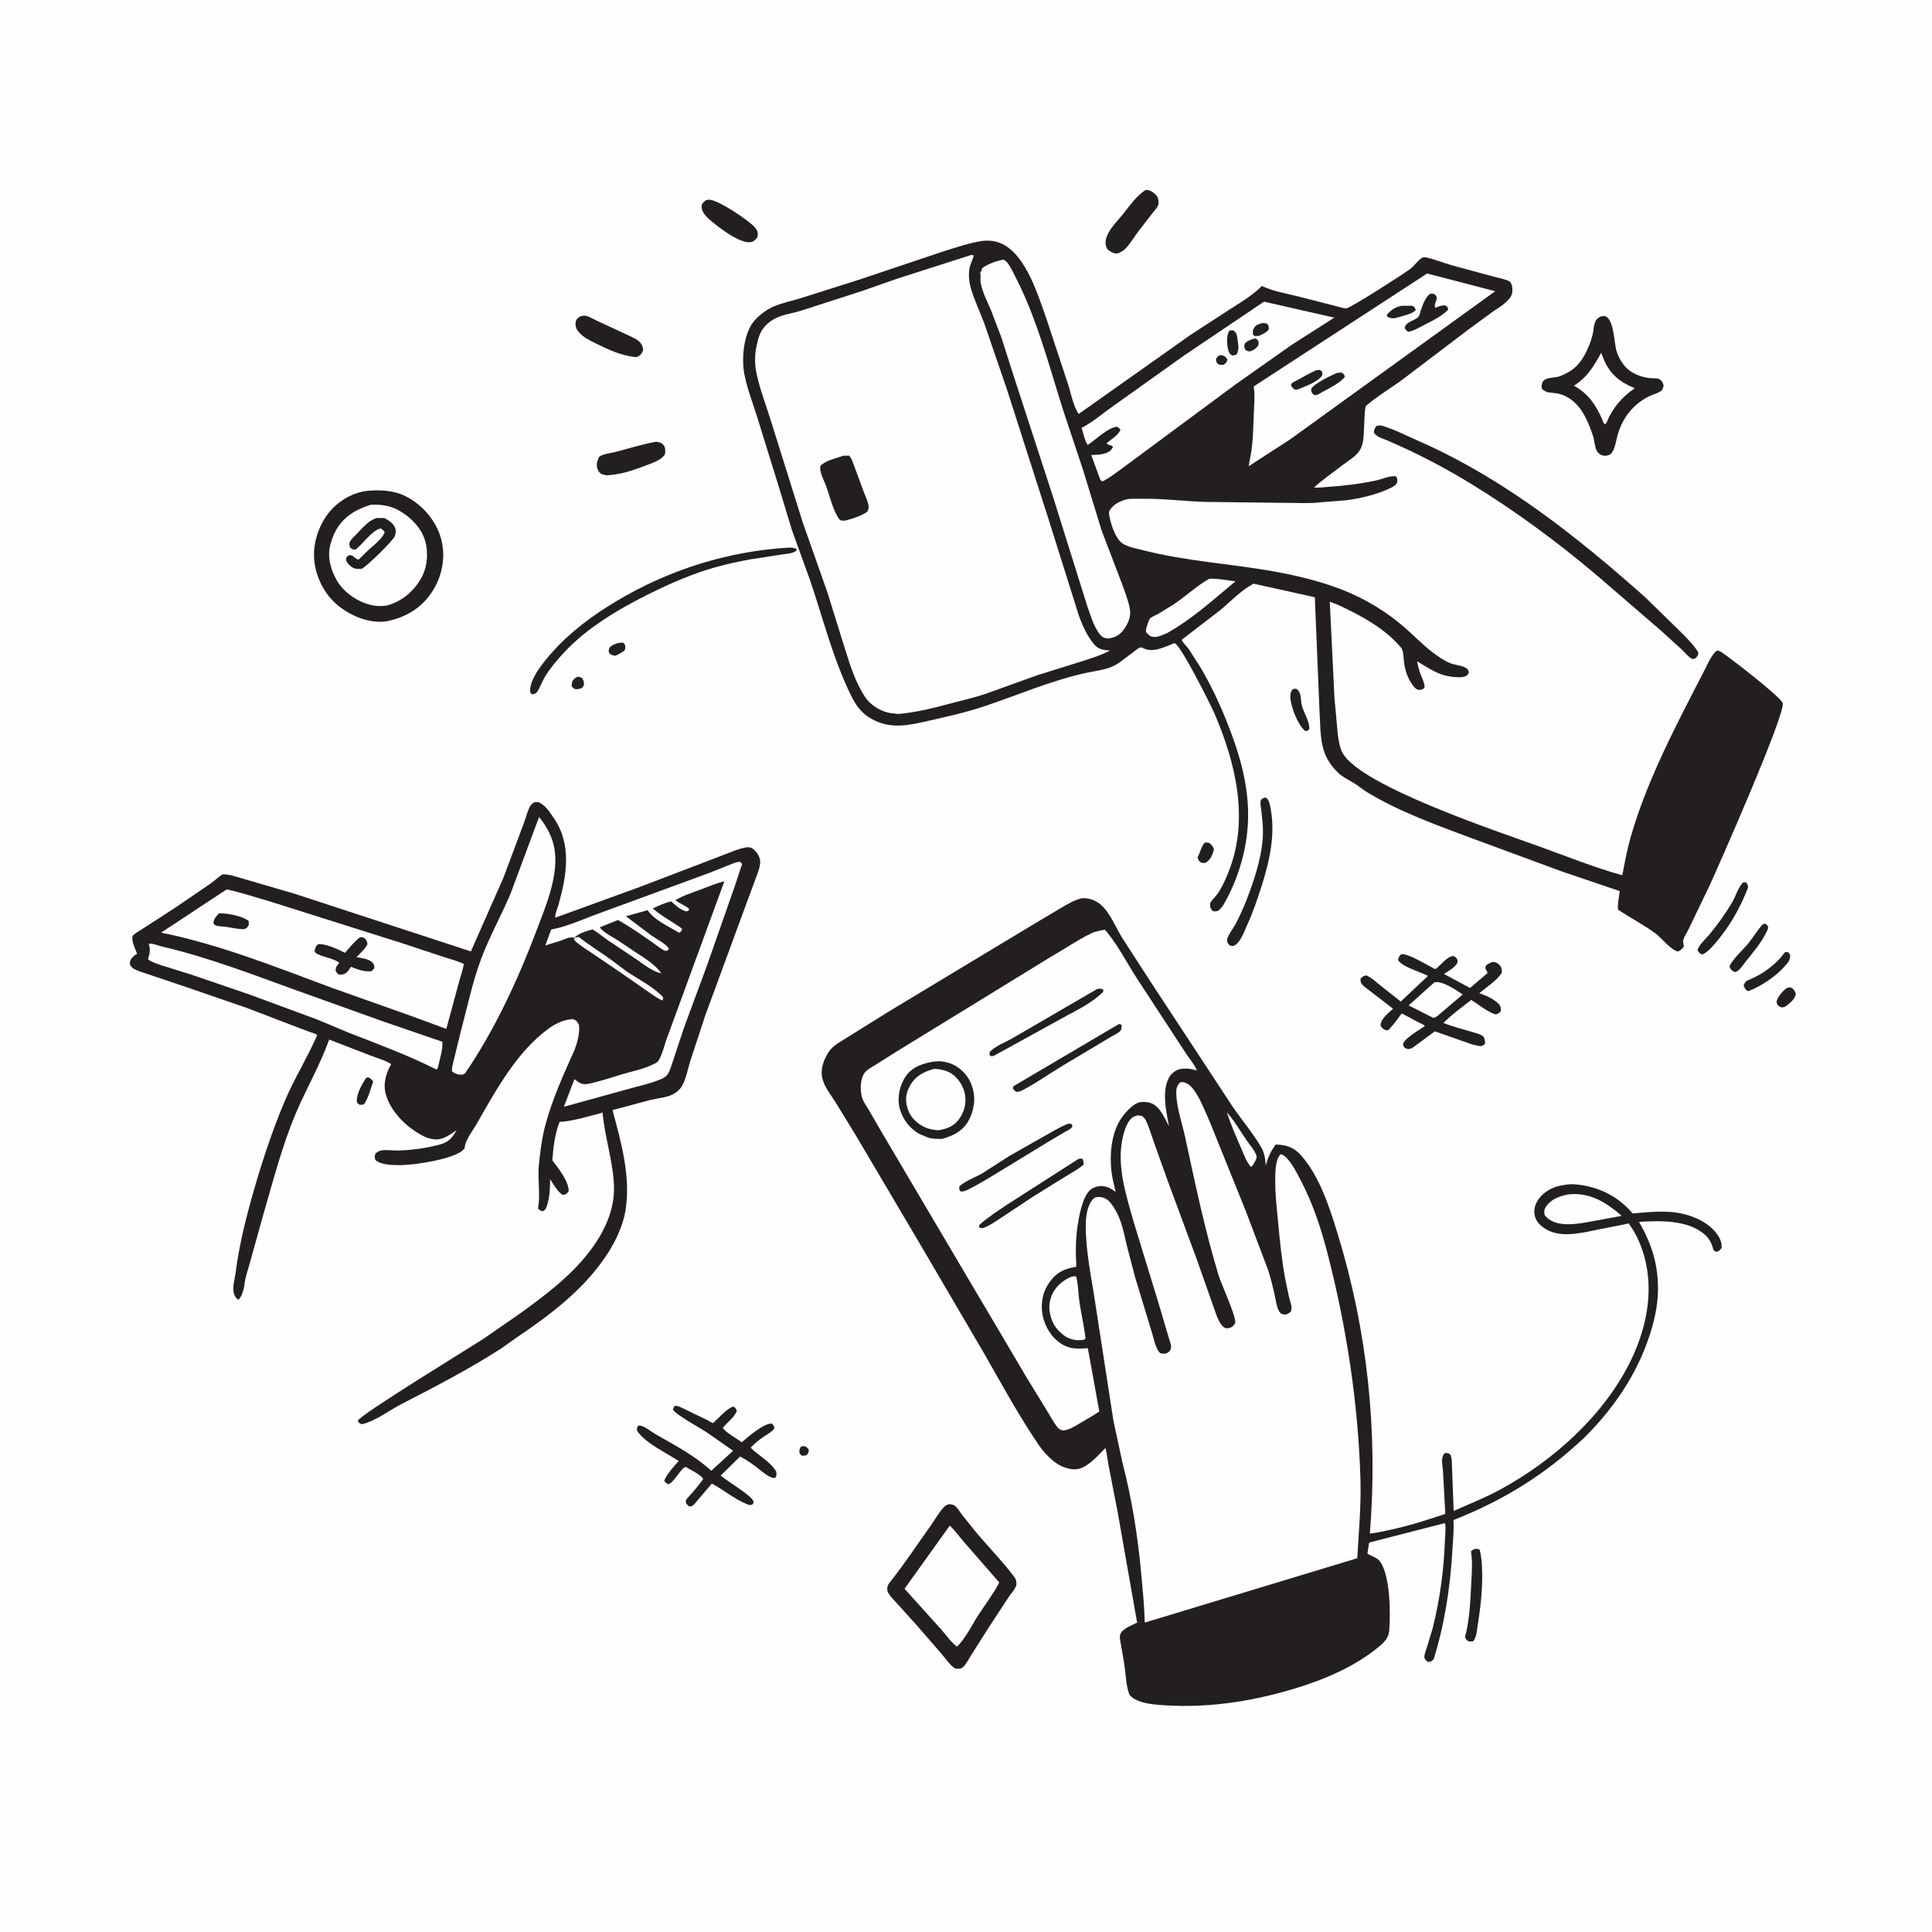 <?xml version="1.0" encoding="utf-8" ?>
<svg xmlns="http://www.w3.org/2000/svg" xmlns:xlink="http://www.w3.org/1999/xlink" width="1024" height="1024">
	<path fill="#FEFEFE" d="M-0 -0L1024 0L1024 1024L-0 1024L0 -0Z"/>
	<path fill="#231F20" d="M424.498 766.75C424.984 766.595 425.209 766.487 425.765 766.497C427.16 766.522 427.872 767.239 428.651 768.25C428.705 769.706 428.567 769.795 427.75 771.025C426.605 771.645 426.031 771.612 424.75 771.476L423.809 770.25C423.59 768.481 423.673 768.343 424.498 766.75Z"/>
	<path fill="#231F20" d="M305.872 358.75C307.122 358.636 307.417 358.881 308.564 359.443C309.472 360.855 309.518 361.647 309.476 363.25C308.345 364.987 308.27 364.804 306.362 365.25L305.848 365.298C304.163 365.252 304.087 364.946 302.985 363.75C303.013 363.094 303.014 362.391 303.194 361.75C303.618 360.24 304.594 359.514 305.872 358.75Z"/>
	<path fill="#231F20" d="M327.879 340.75L330.25 340.591L331.25 341.725C331.533 342.984 331.494 343.535 331.062 344.75C329.508 345.906 328.008 346.705 326.25 347.514C324.656 347.459 324.175 347.152 322.943 346.25C322.43 345.051 322.615 344.796 322.901 343.5C324.176 341.798 325.955 341.403 327.879 340.75Z"/>
	<path fill="#231F20" d="M638.379 446.75C639.452 446.418 639.987 446.564 641.055 446.866C642.356 447.978 642.929 448.597 643.424 450.25C642.591 453.112 641.805 455.438 639.25 457.155C638.395 457.406 637.623 457.533 636.75 457.18C635.403 456.636 635.217 455.721 634.709 454.5C635.994 452.102 636.696 448.757 638.379 446.75Z"/>
	<path fill="#231F20" d="M946.948 523.75C948.093 523.285 948.556 523.305 949.75 523.602C951.013 524.798 951.422 525.314 951.845 527C950.925 530.02 948.698 531.678 946.25 533.51L945.737 533.744C944.092 534.175 943.819 533.872 942.462 533.021C942.08 532.257 941.436 531.535 941.654 530.659C942.263 528.224 944.942 525.141 946.948 523.75Z"/>
	<path fill="#231F20" d="M194.117 571.25L195.273 571.019C196.385 571.681 197.245 572.076 197.767 573.335C196.384 577.126 195.268 581.988 192.956 585.25C192.033 585.67 191.496 585.615 190.5 585.503C189.865 584.941 189.201 584.678 189.124 583.771C188.805 580.02 192.035 574.262 194.117 571.25Z"/>
	<path fill="#231F20" d="M685.182 365.25C686.236 365.112 686.717 364.736 687.584 365.453C688.374 366.105 688.794 367.021 689.091 367.982C689.737 370.07 689.454 372.297 690.155 374.5C691.296 378.084 693.523 381.452 693.933 385.236C694.079 386.58 693.977 386.308 693.198 387.25L691.775 387.48C687.924 384.108 684.887 376.235 684.08 371.228C683.695 368.839 683.72 367.196 685.182 365.25Z"/>
	<path fill="#231F20" d="M946.024 504.75L946.818 504.575C948.042 504.562 948.312 505.367 948.874 506.25C948.794 507.077 948.71 507.965 948.424 508.75C947.987 509.952 946.78 511.17 945.957 512.123C941.5 517.281 933.144 522.979 926.75 525.245L926.177 525.216C924.859 524.142 924.744 523.857 924.146 522.25C925.01 520.225 925.474 519.91 927.472 519.105C934.449 516.292 941.618 510.903 946.024 504.75Z"/>
	<path fill="#231F20" d="M934.484 489.75L935.922 489.647L937.143 490.993C937.19 492.068 936.889 492.73 936.433 493.681C933.523 499.745 929.148 504.79 924.981 510C923.474 511.883 922.117 514.424 919.75 515.222L918.875 514.938C917.741 514.401 917.064 513.344 916.638 512.25C918.54 507.942 923.807 503.546 926.814 499.802C929.449 496.522 931.545 492.765 934.484 489.75Z"/>
	<path fill="#231F20" d="M923.762 467.75L925.214 467.578C926.264 468.637 926.277 468.773 926.546 470.25C922.612 480.699 917.253 490.181 910.105 498.78C907.954 501.368 905.349 504.542 902.25 505.953C900.94 505.484 900.562 504.826 899.762 503.75C899.928 501.283 904.207 497.497 905.894 495.455C910.397 490.008 914.487 484.389 918.05 478.285C920.006 474.933 921.202 470.617 923.762 467.75Z"/>
	<path fill="#231F20" d="M780.912 821.25C782.559 820.807 782.673 820.726 784.25 821.327C785.084 824.369 785.345 827.704 785.496 830.855C785.974 840.834 784.834 851.17 783.262 861.015C782.817 863.804 782.673 867.873 780.75 869.992L778.5 870.011C777.183 869.248 777.13 869.133 776.474 867.75C778.907 858.671 779.314 848.891 779.771 839.547C780.039 834.056 780.592 828.149 779.7 822.694L779.62 822.25L780.912 821.25Z"/>
	<path fill="#231F20" d="M373.913 106.25C374.518 106.045 375.1 105.825 375.75 105.828C380.629 105.855 396.845 116.79 400.052 120.469C401.175 121.758 401.85 122.991 401.616 124.75C401.415 126.254 400.331 127.02 399.25 127.931C398.655 128.153 398.141 128.344 397.5 128.385C391.546 128.759 381.302 120.766 376.66 116.902C374.658 115.236 371.751 112.333 371.887 109.5C371.967 107.818 372.819 107.311 373.913 106.25Z"/>
	<path fill="#231F20" d="M307.459 167.75C308.216 167.478 308.849 167.33 309.664 167.309C311.609 167.261 314.699 169.268 316.564 170.083L332.5 177.489C334.548 178.528 337.521 179.635 339.113 181.315C340.281 182.548 340.929 184.057 340.837 185.75C340.135 187.451 339.811 187.961 338.25 188.937C337.692 189.13 337.219 189.309 336.615 189.246C329.295 188.479 322.195 185.216 315.698 181.969C312.429 180.335 309.322 178.897 306.856 176.104C305.568 174.645 304.833 173.002 305.092 171C305.334 169.124 306.055 168.735 307.459 167.75Z"/>
	<path fill="#231F20" d="M347.73 234.143C349.186 234.34 350.302 234.513 351.436 235.582C352.023 236.135 352.47 237.086 352.516 237.862C352.618 239.585 352.839 240.591 351.581 241.912C349.422 244.179 345.767 245.397 342.899 246.5C335.788 249.234 329.102 251.54 321.434 251.949L318.822 251.25C317.717 250.679 317.016 249.556 316.649 248.396C315.953 246.192 316.506 244.231 317.509 242.25C319.298 240.513 323.749 240.203 326.259 239.544C333.467 237.653 340.359 235.437 347.73 234.143Z"/>
	<path fill="#231F20" d="M670.123 422.75L671.25 422.921C672.655 424.458 672.658 425.003 673.115 427C676.382 441.274 672.916 456.39 668.561 470C666.39 476.785 664.11 483.545 661.13 490.025C659.551 493.459 657.411 500.025 653.75 501.376C652.364 501.373 651.969 501.423 651.006 500.25C650.292 499.38 650.257 498.209 650.609 497.201C651.513 494.613 653.681 492.07 654.974 489.598C657.872 484.061 660.289 478.361 662.408 472.485C665.895 462.816 669.108 452.219 669.395 441.884C669.506 437.872 668.952 433.756 668.542 429.766C668.375 428.141 667.807 425.728 668.261 424.213C668.49 423.447 669.475 423.141 670.123 422.75Z"/>
	<path fill="#231F20" d="M607.168 100.75L607.974 100.685C609.86 100.778 612.331 102.59 613.318 104.143C614.028 105.26 614.3 107.513 613.844 108.767C613.342 110.15 611.806 111.722 610.885 112.91L603.387 122.601C601.08 125.614 599.108 129.149 596.445 131.846C595.365 132.938 594.151 133.595 592.75 134.184L592.272 134.322C590.32 134.597 588.318 133.271 586.907 132.081C585.995 130.403 585.744 128.749 586.167 126.861C587.258 121.996 591.753 117.743 594.804 113.994C598.429 109.54 602.238 103.765 607.168 100.75Z"/>
	<path fill="#231F20" d="M418.368 290.221C419.601 290.217 420.774 290.504 421.975 290.75L422.206 291.75C420.259 293.482 416.843 293.508 414.336 293.902L397.5 296.51C391.435 297.611 385.32 298.933 379.385 300.59C367.315 303.962 355.707 309.014 344.498 314.556C328.226 322.599 310.903 332.775 298.557 346.26C295.217 349.908 291.745 353.941 289.155 358.159C287.63 360.641 286.625 363.389 285.186 365.914L284.704 366.75C283.575 367.732 283.472 367.855 282 368.033C281.514 367.514 281.035 367.275 280.992 366.539C280.588 359.561 288.656 350.23 293.024 345.342C302.481 334.759 314.508 325.892 326.653 318.646C354.696 301.915 385.781 292.126 418.368 290.221Z"/>
	<path fill="#231F20" d="M357.461 745.25C359.006 744.834 360.827 745.914 362.209 746.541L374.994 752.744C375.295 752.903 377.663 754.301 377.863 754.273C377.994 754.255 379.438 752.826 379.584 752.692C381.981 750.497 385.571 746.357 388.75 745.489C389.952 746.164 389.937 746.468 390.509 747.75C389.84 750.54 384.979 754.404 383.033 756.882C385.313 759.698 390.121 762.199 393.15 764.398C396.712 761.388 404.525 754.545 409 754.488C410.107 755.476 410.136 755.548 410.455 757C409.226 758.942 406.629 760.212 404.75 761.496C402.177 763.255 400.011 765.048 397.867 767.314C402.132 771.594 408.367 774.712 411.445 780C411.538 781.568 411.74 781.995 410.879 783.355C407.828 783.692 403.42 779.447 401.075 777.687C398.217 775.541 395.428 773.644 392.278 771.955L381.975 782.098C385.208 784.913 398.22 792.565 399.264 795.601C399.551 796.434 399.345 796.497 399.032 797.25C397.761 797.807 397.616 797.888 396.251 797.369C389.815 794.921 383.465 789.627 377.309 786.299L369.714 795.225C368.978 796.075 367.753 797.72 366.75 798.223C366.298 798.45 365.75 798.38 365.25 798.459L363.75 796.969C363.662 796.479 363.415 795.992 363.487 795.5C363.62 794.597 365.317 792.975 365.893 792.323C368.332 789.565 370.659 786.858 372.754 783.816C371.004 781.361 366.137 779.112 363.521 777.549C361.154 777.616 357.312 785.817 354.25 786.665C352.998 786.012 352.734 785.973 352.075 784.75C353.747 780.87 356.939 777.485 359.729 774.368C352.75 769.778 342.678 765.291 337.75 758.549C337.512 757.071 337.496 757.01 338.186 755.688L338.794 755.585C341.323 755.54 345.221 758.865 347.428 760.134C357.751 766.07 368.119 771.425 377.007 779.534L388.562 768.937L374.896 759.368C370.453 756.492 365.798 754.068 361.428 751.057C359.685 749.856 357.82 748.778 356.618 747L357.461 745.25Z"/>
	<path fill="#231F20" d="M742.716 505.75C746.035 505.263 754.816 510.613 758.116 512.272C758.564 512.498 760.282 513.581 760.721 513.59C761.03 513.597 761.984 512.723 762.206 512.522C764.231 510.692 767.058 507.283 769.81 506.747C770.649 506.584 771.171 507.215 771.847 507.649C772.234 508.434 772.773 508.983 772.537 509.88C771.848 512.5 767.472 514.749 765.334 516.215L779.143 523.658L788.415 515.75C788.057 514.652 788.256 515.082 787.674 514.05C787.075 512.987 787.336 512.901 787.574 511.75C788.746 510.759 789.841 510.319 791.25 509.79C792.894 510.045 793.75 510.298 794.89 511.595C796.032 512.894 796.017 513.852 795.993 515.5C793.817 519.426 787.588 523.419 784.032 526.397C787.558 527.655 791.071 529.047 793.84 531.662C795.433 533.167 795.428 533.695 795.518 535.75C794.726 536.997 794.373 537.035 793 537.648C789.934 537.443 782.638 531.7 779.741 529.983C774.758 533.912 769.536 537.672 765.058 542.18C769.956 544.164 775.208 545.395 780.258 546.97C782.327 547.615 784.805 548.056 786.386 549.588C787.011 550.978 787.113 551.769 787.118 553.25C786.199 554.009 785.525 554.584 784.25 554.463L780.394 553.612L760.522 546.635L751.465 553.284C750.425 554.029 748.976 555.313 747.785 555.75C746.495 556.223 745.742 555.97 744.562 555.402C744.064 554.653 743.528 554.287 743.676 553.343C744.121 550.497 752.548 545.729 755.219 543.809C754.625 542.97 752.808 542.354 751.879 541.879L742.966 537.124C740.767 540.003 738.789 542.921 736.25 545.528C735.542 546.256 735.461 546.037 734.5 546.046C733.1 545.337 732.431 544.966 731.697 543.487C732.003 539.707 735.754 537.123 738.341 534.661L722.723 522.601C721.342 521.295 721.112 520.629 721.071 518.75C722.336 517.527 722.439 517.278 724.25 516.998C726.992 518.185 729.087 520.274 731.397 522.123L742.447 530.849L756.857 517.243C753.247 515.316 742.54 512.254 741.014 508.75C741.332 507.268 741.586 506.765 742.716 505.75Z"/>
	<path fill="#FEFEFE" d="M760.139 520.75L760.652 520.603C764.628 519.817 771.962 524.904 775.264 527.097L761.566 538.75C760.962 539.155 760.435 539.31 759.75 539.534L746.595 532.905L760.139 520.75Z"/>
	<path fill="#231F20" d="M729.599 225.75C730.871 225.467 731.604 225.368 732.874 225.756C739.21 227.696 745.535 230.939 751.618 233.611C796.814 253.463 835.331 283.981 871.99 316.555L892.275 336.38C894.985 339.289 898.29 342.439 900.172 345.944C900.123 347.364 899.586 347.752 898.75 348.87L897.08 349.312C894.7 348.132 893.09 345.891 891.18 344.088L879.95 333.901L846.606 305.15C825.599 287.355 802.906 270.608 779.401 256.259C767.717 249.127 755.89 242.778 743.437 237.076L735.282 233.422C732.583 232.304 729.854 231.776 728.128 229.25C728.349 227.612 728.54 227.019 729.599 225.75Z"/>
	<path fill="#231F20" d="M848.271 167.75L850 167.518C855.398 167.538 855.52 181.785 856.721 185.811C857.739 189.224 859.591 192.548 862.124 195.063C865.401 198.316 871.041 200.379 875.641 200.469C876.85 200.493 878.386 200.412 879.5 200.99C880.911 201.721 881.265 202.837 881.757 204.232C881.323 206.108 881.249 206.853 879.374 207.837C877.587 208.775 875.54 209.278 873.705 210.219C865.154 214.609 859.666 221.975 857.201 231.175C856.542 233.635 856.02 237.419 854.597 239.5C853.385 241.271 852.735 241.289 850.75 241.601C848.966 241.454 847.837 240.932 846.704 239.554C845.306 237.852 845.078 233.269 844.319 231.002C842.865 226.66 841.262 222.5 838.863 218.585C835.724 213.463 830.941 209.443 824.882 208.439C821.796 207.928 819.93 208.479 817.402 206.25C816.924 205.155 817.026 204.407 817.322 203.285C818.266 199.709 823.336 200.468 826.163 199.584C828.196 198.949 830.429 197.764 832.256 196.656C838.477 192.886 842.378 184.195 844.097 177.447C844.584 175.535 844.595 173.479 845.152 171.609C845.776 169.515 846.369 168.819 848.271 167.75Z"/>
	<path fill="#FEFEFE" d="M848.65 186.989L850.216 190.905C853.519 198.547 858.978 202.782 866.472 205.771C859.317 210.714 854.725 216.205 851.369 224.25L850.814 224.822C849.867 224.76 849.554 223.091 849.172 222.215C845.829 214.545 841.656 208.531 834.224 204.418C841.24 199.985 844.75 194.145 848.65 186.989Z"/>
	<path fill="#231F20" d="M502.991 797.25C504.039 797.304 505.131 797.38 506.003 798.045C507.547 799.221 508.828 801.456 510.01 803L516.855 811.537C523.648 819.686 531.27 827.398 537.651 835.866C538.351 836.794 538.599 837.582 538.69 838.75C538.76 839.651 538.753 840.167 538.379 840.977C537.483 842.92 535.717 844.799 534.528 846.606L523.858 862.896L514.716 877.299C513.53 879.171 512.117 882.038 510.519 883.53C509.219 884.744 507.86 884.447 506.25 884.388C503.378 882.48 501.22 879.112 498.97 876.5L485.946 861.503L475.585 850.006C474.006 848.232 471.952 846.3 470.775 844.25C470.632 844 470.398 843.505 470.354 843.203C470.089 841.369 470.484 840.078 471.63 838.65C479.213 829.198 486.093 818.671 493.174 808.8C495.467 805.603 497.557 801.695 500.243 798.873C501.104 797.967 501.808 797.598 502.991 797.25Z"/>
	<path fill="#FEFEFE" d="M503.392 808.601C506.185 811.241 508.479 814.45 510.994 817.361L529.635 838.742C526.644 844.601 522.237 850.32 518.623 855.877C515.226 861.101 511.694 868.541 507.232 872.75C504.163 870.576 501.244 866.315 498.662 863.432L479.43 842.068L503.392 808.601Z"/>
	<path fill="#231F20" d="M194.573 260.177C201.574 259.549 208.867 259.858 215.25 263.15C223.884 267.602 230.875 275.684 233.624 285.01C236.295 294.076 234.75 303.964 229.987 312.098C224.722 321.089 216.714 326.502 206.726 328.892L204.937 329.294C196.411 330.592 187.224 326.969 180.471 321.985C172.923 316.413 167.953 307.46 166.695 298.169C165.499 289.336 168.391 279.446 173.772 272.404C178.784 265.845 186.417 261.138 194.573 260.177Z"/>
	<path fill="#FEFEFE" d="M196.553 267.534C201.107 267.223 206.453 267.974 210.5 270.056C216.967 273.383 223.337 279.557 225.344 286.696C227.193 293.276 226.493 300.91 223.015 306.843C219.004 313.685 212.794 318.867 205.125 320.927C202.148 321.461 198.668 321.235 195.75 320.442C188.939 318.59 181.926 313.671 178.449 307.515C175.214 301.786 173.284 294.848 175.19 288.359L175.454 287.5C176.055 285.449 176.73 283.61 177.723 281.719C181.757 274.03 188.512 269.993 196.553 267.534Z"/>
	<path fill="#231F20" d="M199.652 274.538L203.75 274.58C205.816 275.609 208.066 277.138 209.176 279.233C210.003 280.796 209.848 282.589 209.225 284.183C208.211 286.775 194.315 300.269 191.75 301.459C190.216 301.549 188.637 301.698 187.224 300.982C185.763 300.243 183.957 298.592 183.481 296.984C183.16 295.903 183.625 295.675 184.151 294.75C187.106 293.157 187.425 295.975 190.011 296.637L192.473 294.295C195.776 290.489 201.909 286.742 203.886 282.25C203.288 281.007 202.913 280.847 201.75 280.062C197.135 281.115 192.376 288.262 188.496 291.25C186.886 291.354 186.917 291.233 185.611 290.25C185.244 289.006 184.885 288.377 185.48 287.115C186.17 285.65 187.888 284.22 189.012 283.061C192.166 279.808 195.215 275.934 199.652 274.538Z"/>
	<path fill="#231F20" d="M283.048 425.25C285 425.043 285.331 424.928 287.041 426.047C289.849 427.884 291.902 431.206 293.75 433.945C303.127 447.846 300.331 464.309 296.034 479.5C295.581 481.101 293.965 484.885 294.316 486.384L338.8 470.217L383.364 453.182C386.349 452.103 395.005 448.141 397.891 449.253C400.047 450.083 401.958 452.777 402.62 454.919C402.753 455.35 402.851 455.799 402.879 456.25C403.073 459.357 401.715 462.418 400.65 465.266L396.467 476.573L373.763 538.297L365.852 562.425C364.563 566.508 363.608 571.876 361.489 575.549C360.209 577.768 358.161 579.359 355.841 580.376C352.427 581.874 348.552 582.055 344.949 582.935L324.646 588.387C329.31 605.597 334.556 624.427 331.41 642.221C330.069 649.809 326.365 657.668 322.229 664.125C310.296 682.757 292.347 696.41 274.25 708.625L265.346 714.913C248.577 725.659 230.758 734.955 213.049 744.029C206.439 747.416 198.945 753.284 191.75 754.877C190.392 754.285 190.335 754.291 189.626 753C191.083 749.674 247.929 714.997 256.5 709.413L275.374 696.356C287.434 687.639 299.847 678.392 309.518 666.977C318.206 656.721 325.523 643.824 325.439 630C325.358 616.59 320.503 603.141 319.401 589.708C311.973 591.629 304.224 594.137 296.572 594.654C294.092 600.88 293.236 608.348 292.747 615.003C295.977 619.221 301.283 625.785 301.443 631.25C300.34 632.844 300.368 632.83 298.5 633.342C295.741 632.26 293.242 627.425 291.563 624.993C291.537 629.303 291.439 633.605 290.278 637.788C289.763 639.641 289.444 641.043 287.75 641.989C286.305 641.689 286.191 641.554 285.14 640.5C286.551 633.307 284.865 625.137 285.59 617.741C286.287 610.632 287.188 603.417 289.007 596.5C292.665 582.596 298.839 569.222 304.67 556.124C306.167 551.952 307.273 547.696 306.902 543.25C305.819 541.401 305.782 541.047 303.75 540.135C299.084 540.376 294.819 542.262 291.049 544.983C273.81 557.426 262.83 577.933 252.46 596C250.739 598.998 246.786 604.17 246.402 607.575C246.277 608.691 246.225 608.729 245.423 609.508C240.387 614.404 219.836 617.46 212.687 617.533C208.69 617.574 201.756 617.549 198.932 614.75C198.55 613.217 198.498 612.993 198.976 611.5C199.958 610.54 200.835 609.971 202.203 609.75C205.075 609.287 208.33 609.882 211.27 609.791C218.463 609.567 225.944 608.545 232.906 606.696C237.862 605.38 239.577 603.211 242.045 598.979C238.484 601.383 234.598 604.485 230.03 603.828L229.535 603.75C227.584 603.508 226.274 603.083 224.531 602.203C215.955 597.876 207.25 589.645 204.533 580.144C202.907 574.457 204.536 568.948 207.341 563.991C204.312 562.017 199.756 560.765 196.329 559.437L174.469 550.979C169.648 564.53 162.328 576.977 156.735 590.222C149.324 607.772 144.695 626.265 139.348 644.493L132.57 668.88C131.613 672.459 130.138 676.393 129.659 680.048L129.479 681.5C129.052 683.776 128.175 687.523 126.25 688.88C125.143 688.037 124.712 687.455 124.19 686.142C122.845 682.762 124.403 678.235 124.859 674.689C126.77 659.814 130.322 645.636 134.446 631.244C139.086 615.048 144.401 599.03 150.968 583.5C156.005 571.59 162.964 560.523 168.14 548.622C167.257 547.755 165.248 547.339 164.073 546.911L154.795 543.405L130.882 534.25L97.622 522.794L75.471 515.353C73.666 514.654 70.861 513.886 69.609 512.396C69.113 511.805 68.763 511.162 68.832 510.385C69.029 508.182 70.418 507.091 72.086 505.84C72.257 505.713 72.577 505.674 72.602 505.463C72.622 505.304 71.888 503.58 71.775 503.278C70.856 500.817 69.816 498.698 70.25 496.027C72.176 494.193 74.397 493.087 76.584 491.633L92.717 481.201L111.564 468.323C113.787 466.755 115.687 464.82 118 463.396C122.024 463.397 126.07 465.003 129.956 466.049L156.321 473.769L249.569 504.273L266.795 465.315L277.537 436.614C278.561 433.877 279.301 430.974 280.438 428.295C281.01 426.947 281.923 426.145 283.048 425.25Z"/>
	<path fill="#FEFEFE" d="M304.466 497.027L306.75 496.579C312.242 500.951 318.086 504.522 323.75 508.601L332.228 514.931C338.338 519.041 346.464 523.101 351.408 528.5L351.322 530.311C348.283 529.174 345.432 526.907 342.762 525.081L327.415 514.437L313.259 504.85C310.163 502.762 306.899 500.875 304.294 498.166L304.466 497.027Z"/>
	<path fill="#FEFEFE" d="M78.831 500.25C80.664 499.82 83.878 501.206 85.801 501.657C110.003 507.332 133.342 516.285 156.643 524.75L203.662 541.595L234.45 552.156C234.874 555.931 232.991 561.528 232.25 565.326C231.948 566.235 232.093 566.256 231.25 566.838C216.458 559.362 200.482 553.477 185.048 547.443L168.054 540.348L132.376 527.169L101.206 516.51L86.54 511.947C83.918 511.093 80.666 510.131 78.454 508.5L78.669 507.645C79.426 505.115 79.722 503.338 78.982 500.746L78.831 500.25Z"/>
	<path fill="#FEFEFE" d="M304.466 497.027C301.912 496.338 299.339 497.831 296.934 498.67L289.037 501.089L292.13 492.664C300.671 491.15 309.497 486.958 317.691 484.025L374.752 463.104L388.01 457.864C389.476 457.339 390.983 456.57 392.561 456.869L393.31 458L389.514 469.5L374.946 511.112L362.48 544.858L356.737 562.169C355.924 564.465 355.202 567.391 353.864 569.395C353.017 570.663 351.686 571.389 350.318 571.977C344.966 574.275 338.997 575.474 333.404 577.076L298.863 586.609L304.476 571.948C305.543 572.76 306.756 573.823 308.027 574.281C310.131 575.04 312.188 574.385 314.282 573.895C319.66 572.637 324.923 570.789 330.223 569.234C335.2 567.775 340.822 566.67 345.5 564.448C346.297 564.07 347.781 563.463 348.415 562.85C350.504 560.83 352.207 553.819 353.224 550.992L383.921 467.137C379.408 468.147 375.502 469.916 371.215 471.521C366.68 473.22 362.151 474.622 357.96 477.114C360.232 478.962 363.084 479.777 365.289 481.75L364.853 482.75L363.75 483.032C360.571 482.283 358.147 479.871 355.765 477.766C352.371 478.499 349.119 479.994 346.009 481.508C350.738 485.709 356.491 488.504 361.553 492.25C361.089 493.534 361.146 493.667 360 494.369C354.95 491.412 346.92 487.686 343.543 482.858L343.257 482.424L331.78 485.645L345.063 495.672C347.683 497.535 352.852 500.162 354.54 502.75L353.958 503.75C353.556 503.825 353.157 504.021 352.75 503.974C351.309 503.806 346.971 500.307 345.611 499.365C339.727 495.289 333.796 491.068 327.517 487.625L317.87 491.517C320.062 494.422 324.025 496.221 327.048 498.126L337.465 505.098C342.373 508.342 346.987 511.06 350.552 515.862C346.132 515.137 340.714 510.829 337.074 508.306L321.801 498.075C319.193 496.291 316.798 494.155 314.053 492.595C310.698 493.562 306.98 494.452 304.466 497.027Z"/>
	<path fill="#FEFEFE" d="M285.727 433.008C289.817 438.129 292.811 443.521 293.895 450.057C296.214 464.046 289.263 480.276 284.426 493.061C274.518 519.245 262.367 545.608 246.567 568.82L245.023 569.661C242.848 569.675 241.352 569.197 239.614 567.922C239.284 566.129 240.092 563.779 240.48 562L244.155 547C247.557 534.279 250.343 520.841 254.913 508.5C259.274 496.722 265.634 485.423 270.538 473.826L285.727 433.008Z"/>
	<path fill="#FEFEFE" d="M120.142 471.413C128.169 473.08 135.702 475.715 143.56 477.954L213.165 499.937L235.25 507.245C238.813 508.414 242.423 509.269 245.813 510.915C245.368 514.071 244.162 517.149 243.364 520.237L236.557 545.335L218.086 538.541L176.273 523.708C146.635 512.713 116.455 500.564 85.376 494.32L120.142 471.413Z"/>
	<path fill="#231F20" d="M115.955 484.25C116.394 484.126 116.51 484.069 117.029 484.067C120.847 484.053 128.944 485.65 131.811 488.179L131.837 490.25C130.918 491.844 130.971 491.863 129.25 492.484C125.914 492.481 122.772 491.671 119.492 491.2C117.919 490.974 115.894 491.074 114.425 490.518C113.446 490.147 113.432 489.902 113.081 489C113.658 486.587 114.233 486.093 115.955 484.25Z"/>
	<path fill="#231F20" d="M190.829 496.75C191.911 496.615 192.262 496.83 193.25 497.228C194.287 498.547 194.622 498.762 194.75 500.486C193.381 503.143 191.012 505.178 188.929 507.289C191.502 507.796 195.308 508.146 197.25 510.034C198.366 511.119 198.365 511.746 198.418 513.25L196.931 514.75C192.865 515.209 189.827 513.858 186.088 512.456L184.647 514.388C183.157 516.24 182.238 516.481 180 516.677C178.489 515.884 178.526 515.827 177.84 514.25C178.177 512.121 178.458 511.907 179.825 510.356C177.715 508.335 172.271 507.392 169.436 506.161C168.149 505.602 167.208 505.405 166.683 504.033C167.241 502.228 167.185 501.508 168.75 500.379C172.742 500.228 178.51 502.854 182.066 504.62L182.842 505.014C185.367 502.15 187.79 499.084 190.829 496.75Z"/>
	<path fill="#231F20" d="M520.811 127.662C522.897 127.486 524.935 127.479 527 127.882C542.786 130.971 549.961 155.947 554.701 169.149L566.1 203.685C567.628 208.461 568.851 215.348 571.739 219.401L630.966 177.516L652.161 163.733C658.263 159.855 663.631 156.714 668.829 151.587C674.936 154.445 681.735 155.516 688.253 157.158L708.952 162.461C710.234 162.749 712.316 163.53 713.519 163.472C715.663 163.368 744.041 145.14 747.324 142.648C749.799 140.77 751.383 138.092 754 136.438C754.686 136.381 755.318 136.325 756 136.468C760.4 137.388 764.999 139.34 769.37 140.58L791.482 146.563C794.37 147.374 797.624 147.82 800.27 149.25C801.475 150.875 801.683 152.228 801.597 154.25C801.476 157.104 799.676 158.808 797.625 160.66C795.775 162.329 793.534 163.557 791.5 164.984L779.392 173.835L743.634 200.963C737.283 205.688 729.916 210.004 723.989 215.137C723.208 215.812 722.986 227.595 722.854 229.562C722.647 232.653 722.493 235.506 720.917 238.267C718.884 241.83 715.119 243.846 711.951 246.243C706.736 250.191 701.379 254.015 696.458 258.32C698.82 258.681 701.761 258.184 704.168 258.03C712.38 257.507 720.758 256.456 728.816 254.784C732.432 254.034 736.026 252.218 739.75 252.37L740.56 253.5C740.54 254.531 740.729 255.506 740.134 256.384C739.221 257.734 737.188 258.586 735.722 259.25C728.8 262.384 720.516 264.281 713 265.206L701.162 266.133C694.293 266.993 686.895 266.505 679.956 266.517L637.75 265.996C626.485 265.548 615.682 264.148 604.362 264.367C601.693 264.419 598.427 264.09 595.895 265.01L595.288 265.25C593.482 265.947 591.756 266.66 590.299 267.976C589.378 268.808 587.625 270.665 587.768 271.964C588.276 276.572 590.959 285.213 594.796 287.928C597.562 289.884 601.993 290.64 605.228 291.48C628.577 297.543 652.404 298.725 676 303.022C687.784 305.168 699.943 308.136 711.125 312.472C723.202 317.156 734.942 324.182 744.654 332.735C750.326 337.731 755.636 343.354 761.877 347.644C764.3 349.31 766.776 350.892 769.586 351.827C771.931 352.608 775.138 352.748 777.158 354.156C778.31 354.959 778.275 355.197 778.534 356.5C777.904 357.675 777.578 358.19 776.25 358.598C774.574 359.114 772.547 358.943 770.819 358.822C762.68 358.25 757.84 354.433 751.068 350.499C751.55 352.677 752.004 354.936 752.795 357.025C753.737 359.511 754.91 361.544 755.105 364.25L754.25 365.209C753.237 365.491 752.527 365.893 751.493 365.551C750.176 365.116 749.403 363.989 748.615 362.919C746.199 359.635 744.878 355.763 744.25 351.755C743.925 349.68 743.932 345.194 742.822 343.557L742.241 342.907C735.441 334.814 725.653 328.748 716.295 324.04C712.54 322.152 708.839 320.23 704.814 318.978L707.298 370.021L709.028 388.953C709.504 392.398 709.973 396.161 711.696 399.236C721.497 416.726 795.136 441.146 815.5 448.508C830.131 453.797 844.873 459.74 859.849 463.909C861.14 457.197 862.394 450.273 864.28 443.705C872.902 413.679 888.078 384.946 902.35 357.294C904.04 354.255 907.127 346.563 910 344.902C910.875 344.884 911.393 344.989 912.138 345.47C916.921 348.555 943.575 369.212 944.858 372.584C946.773 377.62 910.43 460.095 905.857 469.905L894.869 492.729C894.1 494.386 892.581 496.546 892.12 498.25C891.952 498.87 892.223 500.164 892.347 500.778L892.509 501.5C891.675 503.068 890.958 503.375 889.5 504.339C885.674 503.721 880.538 496.96 877.154 494.514C870.923 490.009 863.95 486.393 857.558 482.093C857.33 478.913 858.074 475.47 858.506 472.303L827.247 461.688L781.943 444.975C762.701 437.764 742.046 430.544 724.458 419.785C722.38 418.513 720.518 416.941 718.492 415.597C715.303 413.483 712.037 412.266 709.216 409.552C705.627 406.098 702.743 401.85 701.393 397.003C699.556 390.408 699.774 382.859 699.331 376.048L696.884 316.547L664.456 309.369C658.055 312.645 652.077 318.941 646.51 323.578L626.341 339.075C626.56 340.274 629.342 342.982 630.169 344.159L636.187 353.592C641.949 363.236 646.74 373.635 650.849 384.081C657.001 399.721 661.675 415.677 661.527 432.617C661.401 447.072 657.574 461.88 651.047 474.746C649.815 477.175 648.335 480.407 646.25 482.221C645.126 483.2 644.423 483.062 643 482.975C642.466 482.553 642.052 482.192 641.774 481.551C641.354 480.58 641.103 479.226 641.655 478.25C642.456 476.835 644.102 475.392 645.098 474.03C647.557 470.664 649.344 466.583 650.915 462.742C662.299 434.91 655.109 404.805 643.736 378.294C641.518 373.125 625.334 340.949 622.523 340.93C621.943 340.926 620.296 341.792 619.701 342.018C615.465 343.624 610.932 345.69 606.443 343.771C605.589 343.406 605.056 342.912 604.067 343.26C603.179 343.572 601.738 344.888 600.922 345.461C597.365 347.953 593.254 351.715 589.326 353.381C585.48 355.012 580.829 355.579 576.735 356.431C557.578 360.419 539.611 368.4 521.121 374.536C510.496 378.062 499.23 380.436 488.32 382.898C478.207 385.179 469.355 385.879 460.336 380.038C455.87 377.146 453.182 372.969 450.89 368.271C441.357 348.729 436.204 327.531 429.177 307.043L419.704 280.851L412.479 257L402.069 223.471C399.613 215.106 396.198 206.928 394.529 198.346C392.981 190.387 394.083 177.939 398.833 171.27C401.389 167.681 406.094 164.13 410.156 162.4C414.638 160.49 419.74 159.497 424.405 158.05L455.822 148.082L500.204 133.174C507.09 131.05 513.655 128.752 520.811 127.662Z"/>
	<path fill="#FEFEFE" d="M640.936 306.75C645.252 306.506 650.479 307.617 654.805 308.119C643.012 317.894 631.936 328.095 618.478 335.595C616.269 336.44 614.193 337.66 611.75 337.594C609.458 337.533 608.928 336.535 607.369 335.013C607.372 334.152 607.411 333.45 607.665 332.62C607.968 331.625 608.958 328.29 609.637 327.687C610.587 326.843 612.645 326.066 613.806 325.416L622.078 320.327C628.411 316.055 634.333 310.478 640.936 306.75Z"/>
	<path fill="#FEFEFE" d="M669.954 159.886L707.17 168.364L684.48 182.874L654.743 203.839L610.164 236.844L595.056 248.022C591.594 250.548 588.109 253.288 584.25 255.181L583.159 254.25L578.382 241.189C580.607 241.07 583.008 241.061 585.161 240.456C587.439 239.816 588.752 239.103 589.88 237L589.383 236.25C588.231 235.942 587.311 235.851 586.435 235C588.939 232.819 592.29 230.983 593.841 228C593.312 226.758 593.098 226.855 592 226.18C587.309 226.562 580.535 233.185 576.503 235.851C574.91 233.554 574.15 229.497 573.281 226.771C579.462 223.58 584.301 219.179 589.958 215.25L627.843 188.253L669.954 159.886Z"/>
	<path fill="#231F20" d="M646.554 188.25C647.112 188.266 647.427 188.25 648 188.392C649.295 188.713 649.862 189.449 650.544 190.5C650.123 192.147 650.03 192.175 648.697 193.25C647.632 193.496 646.954 193.395 645.889 193.179C644.684 192.137 644.754 192.087 644.486 190.5C645.034 189.085 645.25 189.073 646.554 188.25Z"/>
	<path fill="#231F20" d="M663.745 179.75L665.5 179.354C665.836 179.596 666.329 179.916 666.569 180.25C667.394 181.403 667.153 182.008 666.849 183.25C665.578 184.821 664.649 185.485 662.75 186.175C661.522 186.307 661.344 186.087 660.25 185.615C659.316 184.103 659.436 184.035 659.673 182.25C660.869 180.821 662.028 180.405 663.745 179.75Z"/>
	<path fill="#231F20" d="M668.985 171.25C669.919 171.189 670.589 171.322 671.5 171.5C672.628 172.894 672.506 172.934 672.451 174.75C670.922 176.446 669.279 177.111 667.243 178.021L665 178.123L664.077 177.25C664.01 175.732 663.901 175.137 664.694 173.777C665.619 172.189 667.316 171.7 668.985 171.25Z"/>
	<path fill="#231F20" d="M651.533 175.25C652.252 175.066 653.01 175.115 653.75 175.096C655.249 176.442 655.499 176.914 655.762 178.876C656.164 181.876 657.144 185.532 655.25 188.045L653.25 188.455C652.11 187.876 651.644 187.51 651.227 186.25C650.168 183.043 649.894 178.253 651.533 175.25Z"/>
	<path fill="#FEFEFE" d="M531.159 137.75C531.882 137.691 531.892 137.557 532.447 137.902C534.722 139.315 536.691 143.846 537.955 146.279C549.618 168.736 556.106 194.201 563.748 218.207L574.002 248.951L583.892 281.2L594.672 309.423C596.254 313.783 598.022 318.17 598.856 322.75C599.612 326.902 597.894 330.509 595.495 333.825C593.331 336.816 590.831 337.92 587.25 338.458C584.928 338.005 584.185 337.837 582.659 335.857C579.688 332.004 577.997 326.026 576.353 321.514L558.299 263.853L536.905 198.139L530.836 179.087L525.33 164.619C523.439 159.986 519.171 152.241 519.69 147.172C519.767 146.417 519.78 146.026 519.662 145.296L519.526 144.5C519.996 143.894 520.267 143.566 520.385 142.782L520.429 142.25C523.06 140.173 527.864 138.378 531.159 137.75Z"/>
	<path fill="#FEFEFE" d="M756.381 144.963L792.488 154.353L683.758 232.911L661.859 247.098C662.332 243.728 663.155 240.416 663.538 237.03C664.218 231.018 664.301 224.805 664.554 218.762C664.738 214.361 665.197 209.946 664.587 205.561L664.479 204.829L756.381 144.963Z"/>
	<path fill="#231F20" d="M742.835 162.095L748.25 162.042C749.692 162.331 749.756 163.049 750.406 164.25C748.807 166.333 744.097 167.243 741.607 168.047C738.804 168.766 737.856 169.134 735.25 167.803L735.079 166.75C737.653 164.104 739.203 162.877 742.835 162.095Z"/>
	<path fill="#231F20" d="M697.606 196.25L699.5 196.031L700.75 197.034L700.928 198.75C698.734 202.457 691.587 204.851 687.75 206.44L686.5 206.558C685.106 205.93 684.952 205.286 684.176 204C684.827 202.584 686.509 202.087 687.855 201.328C691.081 199.508 694.213 197.749 697.606 196.25Z"/>
	<path fill="#231F20" d="M708.371 197.75C709.223 197.534 710.125 197.53 711 197.467C712.279 198.349 712.444 198.262 712.788 199.75C710.059 203.427 702.638 206.631 698.621 209.058C697.791 209.473 697.407 209.408 696.5 209.387C695.133 208.061 695.081 208.133 694.922 206.25C696.118 203.411 705.347 199.122 708.371 197.75Z"/>
	<path fill="#231F20" d="M757.955 155.75C758.752 155.608 759.336 155.713 760.132 155.816C763.493 158.198 759.403 160.648 760.75 163.156C762.635 162.324 763.924 161.821 766 161.855C767.201 162.685 767.26 162.594 767.579 164C764.435 167.826 757.195 170.916 752.748 173.35C750.676 174.422 748.808 175.373 746.5 175.866C745.294 175.156 745.173 174.987 744.507 173.75C745.438 170.074 750.05 170.105 751.916 167.776C752.382 167.195 752.787 165.184 753.062 164.415C754.056 161.633 755.473 157.517 757.955 155.75Z"/>
	<path fill="#FEFEFE" d="M514.397 135.25C515.328 135.133 515.282 134.993 516.145 135.5C515.333 138.128 514.086 140.226 513.732 143.009C513.312 146.317 513.691 149.796 514.639 152.985C516.502 159.256 519.376 165.26 521.68 171.38L533.691 206.371L555.597 274.701L571.982 326.779C573.814 331.739 576.346 337.266 579.75 341.356C582.176 344.27 584.806 344.456 588.33 344.839C583.13 347.532 576.885 349.413 571.291 351.158L549.703 357.909L522.117 367.838C516.335 369.802 510.531 371.045 504.65 372.623C495.042 375.202 486.159 377.518 476.205 378.434L471.408 377.865C466.53 376.892 461.186 373.546 458.457 369.375C453.451 361.722 450.745 353.1 448.024 344.469L438.559 314.036L425.453 276.835L408.973 224.26C406.351 215.514 402.877 206.901 400.981 197.961C400.052 193.581 399.895 188.277 400.886 183.903C401.447 181.431 401.939 178.801 403.04 176.5C404.667 173.097 407.567 170.502 410.878 168.784C414.95 166.67 419.908 166.13 424.272 164.756L456 154.531L475.907 147.576L514.397 135.25Z"/>
	<path fill="#231F20" d="M446.943 241.549L450 241.487C451.26 242.656 451.818 244.578 452.434 246.159L457.758 260.59C458.648 262.964 460.294 266.24 460.407 268.735C460.447 269.607 460.092 270.357 459.75 271.135C456.541 273.51 451.772 274.914 447.926 275.967L445.53 275.863C445.05 275.398 444.601 274.966 444.25 274.39C441.328 269.591 439.855 263.27 438.002 258C436.969 255.063 434.062 250.008 434.858 246.94C437.273 244.115 443.476 242.811 446.943 241.549Z"/>
	<path fill="#231F20" d="M573.449 476.073C577.165 475.893 580.689 477.126 583.489 479.562C588.495 483.917 591.416 491.704 594.935 497.326L609.928 520.5L653.13 586.25C658.041 593.498 663.818 600.221 668.296 607.764C670.26 611.071 670.584 614.034 670.887 617.768C671.969 613.459 673.547 610.288 676.065 606.639L677.162 606.664C682.69 606.966 686.272 608.555 689.918 612.752C699.629 623.931 704.752 640.186 709.031 654.115C724.83 705.552 730.403 759.186 726.053 812.806L728.5 812.503C739.782 810.555 750.995 807.466 761.817 803.757C762.513 803.518 765.629 802.711 766.036 802.28C766.057 802.258 765.933 800.145 765.917 799.813L764.8 779.39C764.481 776.104 763.556 773.075 765.576 770.25C767.196 770.05 767.241 770.038 768.646 770.861C769.804 773.04 769.456 775.92 769.618 778.341L770.48 800.828C778.798 797.145 787.281 793.768 795.284 789.42C823.498 774.094 850.643 749.757 864.667 720.489C873.395 702.274 877.112 681.268 870.225 661.859C868.766 657.747 866.944 653.834 864.47 650.236C864.319 650.016 863.342 648.519 863.231 648.471C863.064 648.399 860.349 649.086 859.989 649.161L847.947 651.49C839.698 653.21 828.424 656.15 820.521 652.122C817.636 650.652 814.433 648.136 813.592 644.875C812.671 641.304 813.443 638.522 815.535 635.5C817.994 631.949 822.684 629.249 826.898 628.452C829.525 627.955 832.058 627.482 834.745 627.71C846.918 628.746 857.462 633.839 865.35 643.155C871.973 642.577 878.265 641.916 884.935 642.332C893.419 642.862 903.406 646.188 909.045 652.805C911.195 655.328 912.761 658.108 912.47 661.5C911.331 662.804 911.257 663.192 909.5 663.516L908.25 662.635C907.304 659.3 906.169 656.559 903.467 654.25C894.353 646.462 879.883 646.945 868.733 647.623C875.388 659.309 878.827 669.809 878.776 683.429C878.744 692.017 876.709 700.728 873.971 708.837C867.049 729.341 854.839 747.027 839.511 762.171C818.709 781.718 796.871 795.196 770.362 805.668C770.682 811.211 770.076 816.682 769.76 822.201C768.671 841.222 765.593 861.239 759.865 879.428C758.557 880.566 758.564 880.786 756.75 880.794C755.92 880.076 754.977 879.487 754.947 878.25C754.91 876.735 755.842 874.531 756.304 873.064L759.388 862.834C763.23 847.52 765.342 831.568 765.873 815.778C765.959 813.226 766.478 809.708 765.862 807.268L725.672 817.593L724.75 823.416C726.705 824.835 729.365 825.27 730.989 827.116C736.938 833.881 737.04 855.329 736.323 864.191C736.028 867.845 734.043 870.096 731.312 872.402C718.387 883.311 701.585 890.385 685.548 895.17C661.762 902.267 637.59 905.769 612.752 903.484C608.115 903.057 601.689 901.968 598.608 898.25C596.669 893.032 596.673 886.656 595.758 881.142L594.07 871.338C593.812 869.785 593.252 867.908 593.717 866.363C594.642 863.292 599.953 861.428 602.706 860.02L592.253 800.742L587.634 777.073C587.002 773.895 586.805 770.578 585.857 767.482C581.925 771.412 577.581 776.748 572.149 778.42C568.769 779.46 564.493 778.148 561.5 776.518C557.377 774.272 553.173 769.688 550.536 765.832C540.048 750.494 530.986 733.72 521.75 717.596L489.546 662.621L453.516 601.615L442.913 584.319C440.437 580.396 437.135 576.414 435.94 571.855C434.647 566.922 436.454 561.968 439.071 557.787C440.245 555.913 442.075 554.323 443.891 553.076L470.5 536.487L519.5 506.928L547.06 490.341L562.134 481.352C565.885 479.179 569.192 477.096 573.449 476.073Z"/>
	<path fill="#FEFEFE" d="M650.229 589.528C654.25 593.996 657.513 599.742 660.949 604.704C662.445 606.865 665.279 610.109 665.964 612.612C666.363 614.07 664.883 616.008 664.187 617.313C663.583 618.209 663.967 617.818 663 618.454C660.699 616.032 659.163 611.636 657.84 608.59C655.111 602.306 652.359 596.044 650.229 589.528Z"/>
	<path fill="#FEFEFE" d="M567.775 676.75C568.766 676.486 569.359 676.355 570.37 676.567C571.571 681.011 571.462 685.719 572.154 690.256C573.134 696.676 574.634 703.044 575.362 709.5L574.5 710.099C570.711 710.612 568.557 710.31 565.11 708.625C562.348 706.815 559.714 704.317 558.25 701.326C556.079 696.889 555.402 691.763 557.228 687.076C559.127 682.201 563.018 678.681 567.775 676.75Z"/>
	<path fill="#FEFEFE" d="M831.009 633.111L831.797 633.013C842.913 631.922 851.564 637.513 859.558 644.412L845.525 647.012C839.592 648.07 832.793 649.583 826.81 648.536C823.62 647.978 820.553 646.588 818.648 643.912C818.447 642.164 818.339 641.011 819.428 639.479C822.261 635.493 826.449 634.04 831.009 633.111Z"/>
	<path fill="#FEFEFE" d="M585.594 492.733C592.212 500.307 597.014 509.989 602.504 518.44L628.915 558.836C630.093 560.676 634.211 565.691 634.25 567.483C631.809 566.451 628.673 566.171 626.03 566.522C623.784 566.822 621.151 568.603 619.963 570.5C615.513 577.604 618.085 589.196 619.621 596.915C617.554 593.144 615.415 587.936 611.731 585.512C609.699 584.175 606.424 583.743 604.085 584.235C600.18 585.056 595.573 590.542 593.547 593.89C588.059 602.961 587.701 617.015 590.244 627.151L591.31 631.689C589.244 630.226 587.236 628.973 584.661 628.696C582.417 628.454 579.76 629.096 578.002 630.563C573.484 634.329 571.666 645.829 570.894 651.5C570.254 656.207 570.177 661.026 570.242 665.776C570.252 666.522 570.637 671.021 570.383 671.41C570.381 671.412 568.193 671.869 568.019 671.907C563.993 672.804 560.709 674.32 557.937 677.505C553.587 682.501 551.786 687.853 552.247 694.449C552.669 700.48 555.799 706.878 560.475 710.75C565.656 715.04 570.233 715.113 576.572 714.55L582.655 748.066C579.579 750.261 576.112 752.115 572.865 754.057C570.512 755.464 566.986 757.755 564.25 758.074C562.502 758.278 561.974 757.769 560.637 756.725C558.354 753.813 556.575 750.385 554.622 747.232L543.888 729.701L507.162 667.563L467.744 600.827L460.464 588.271C459.28 586.248 457.462 583.808 456.849 581.547C455.803 577.694 455.878 572.289 458.094 568.88C459.271 567.069 461.954 565.698 463.75 564.558L475.29 557.288L556.602 507.365C563.784 503.269 570.902 498.356 578.288 494.722C580.484 493.642 583.199 493.229 585.594 492.733Z"/>
	<path fill="#231F20" d="M571.61 614.25L573.5 614.018C574.397 615.078 574.235 615.907 574.37 617.25C571.347 619.822 567.69 621.764 564.316 623.831L547.825 634.051L531.013 645.198C527.935 647.203 525.151 649.208 521.75 650.652C520.304 651.01 520.236 651.219 518.962 650.5L519.067 649.25C523.553 645.193 528.775 641.875 533.767 638.49L571.61 614.25Z"/>
	<path fill="#231F20" d="M565.672 595.75C566.381 595.574 567.024 595.616 567.75 595.62L568.473 597C567.741 598.402 566.026 599.039 564.69 599.792L555.179 605.432L524.866 623.925C520.413 626.482 516.13 629.258 511.379 631.25L509.5 631.609L508.611 630.963L508.349 629.25C509.535 626.782 517.849 623.572 520.484 621.989L534.751 612.84L551.956 603.051C556.516 600.488 560.852 597.813 565.672 595.75Z"/>
	<path fill="#231F20" d="M581.412 524.25L581.634 524.2C583.067 523.98 583.517 523.806 584.75 524.596L584.75 525.641C578.298 532.105 569.58 535.898 561.719 540.355L526.855 559.543L525.5 559.901L524.537 559.25L524.506 557.75C526.81 554.697 533.571 552.091 536.988 550.082L581.412 524.25Z"/>
	<path fill="#231F20" d="M593.081 542.75C593.686 542.758 593.942 542.964 594.462 543.25C594.438 544.379 594.619 545.342 593.879 546.288C592.819 547.643 590.081 548.748 588.593 549.681L563 564.973C556.125 569.137 549.592 573.785 542.475 577.554C541.214 578.221 540.381 578.603 538.964 578.75C538.172 578.45 537.926 578.28 537.367 577.597C536.708 576.791 536.957 576.706 537.089 575.75L593.081 542.75Z"/>
	<path fill="#231F20" d="M494.974 562.646C496.336 562.532 497.714 562.413 499.077 562.561C504.567 563.156 509.035 565.876 512.358 570.222C515.355 574.142 516.92 580.254 516.2 585.153L516.062 586C515.587 589.057 514.685 591.742 513.112 594.41C510.016 599.663 504.912 602.141 499.246 603.639C496.703 603.62 494.087 603.731 491.67 602.842L491 602.581L487.26 600.983C482.169 598.236 478.268 592.984 476.84 587.383C475.407 581.757 476.802 575.29 480.025 570.515C483.492 565.378 489.232 563.624 494.974 562.646Z"/>
	<path fill="#FEFEFE" d="M494.911 566.551C497.892 566.525 501.623 567.289 504.159 568.921C507.81 571.27 510.62 575.597 511.418 579.846C512.285 584.464 511.185 589.131 508.471 592.967C505.616 597.003 501.987 598.268 497.348 599.072C494.728 598.853 492.4 598.513 490 597.376C486.098 595.528 482.541 592.197 481.188 588.022C479.691 583.405 479.878 579.822 482.249 575.567C485.255 570.174 489.308 568.262 494.911 566.551Z"/>
	<path fill="#FEFEFE" d="M625.352 573.75C626.155 573.548 626.783 573.433 627.6 573.671C630.277 574.449 631.98 576.447 633.477 578.692C636.648 583.449 638.703 589.047 641.072 594.234L660.393 642.119L672.07 672.997C673.552 677.548 674.669 682.179 675.707 686.849C676.278 689.413 676.674 692.974 678.068 695.188C678.691 696.176 679.337 696.509 680.5 696.692C682.077 696.941 683.048 696.052 684.196 695.196C685.15 692.853 683.847 690.093 683.279 687.75L681.296 678.44C679.391 668.052 678.327 657.759 677.371 647.25C676.752 640.437 675.911 633.632 675.916 626.782C675.919 622.697 675.641 614.868 678.75 611.76C680.117 612.014 681.173 612.903 682.098 613.905C685.415 617.501 687.711 622.287 689.927 626.606C696.213 638.86 700.305 651.486 703.727 664.779C713.71 703.568 719.876 743.819 721.063 783.913C721.479 797.952 720.185 811.891 719.377 825.885L606.734 859.996C606.546 851.217 605.638 842.49 604.836 833.75C603.024 813.977 599.881 794.229 594.865 775.005L590.148 753.036L580.619 691.375C578.631 677.723 575.36 663.13 575.475 649.367C575.51 645.147 576.102 639.756 578.692 636.282C579.3 635.467 580.246 634.586 581.28 634.481C586.559 633.945 588.9 637.373 591.333 641.613C594.618 647.336 595.684 653.674 597.2 659.989L601.638 677L610.512 706.171C611.525 709.335 612.443 715.135 615.057 717.25C616.434 717.535 617.767 717.718 619.003 716.874C621.778 714.981 620.475 712.286 619.679 709.672L613.757 689.766L600.834 647.541C596.774 633.081 591.586 617.475 595.198 602.333C595.984 599.039 597.66 593.504 600.932 591.87C602.758 590.959 603.651 591.124 605.489 591.617C606.277 592.321 606.89 592.92 607.355 593.886C609.084 597.479 610.228 601.593 611.577 605.352L619.094 626.358L634.145 666.994L642.43 690.448C643.682 693.9 645.012 698.731 647.07 701.75C647.905 702.973 648.913 704.029 650.5 704.027C651.744 704.026 653.119 703.375 653.922 702.445C654.31 701.995 654.502 701.604 654.674 701.04C655.48 698.401 647.177 680.216 645.899 676.017C638.586 651.99 633.409 626.984 628.096 602.446C626.596 595.516 623.871 587.744 623.495 580.681C623.337 577.715 623.356 576.005 625.352 573.75Z"/>
</svg>
